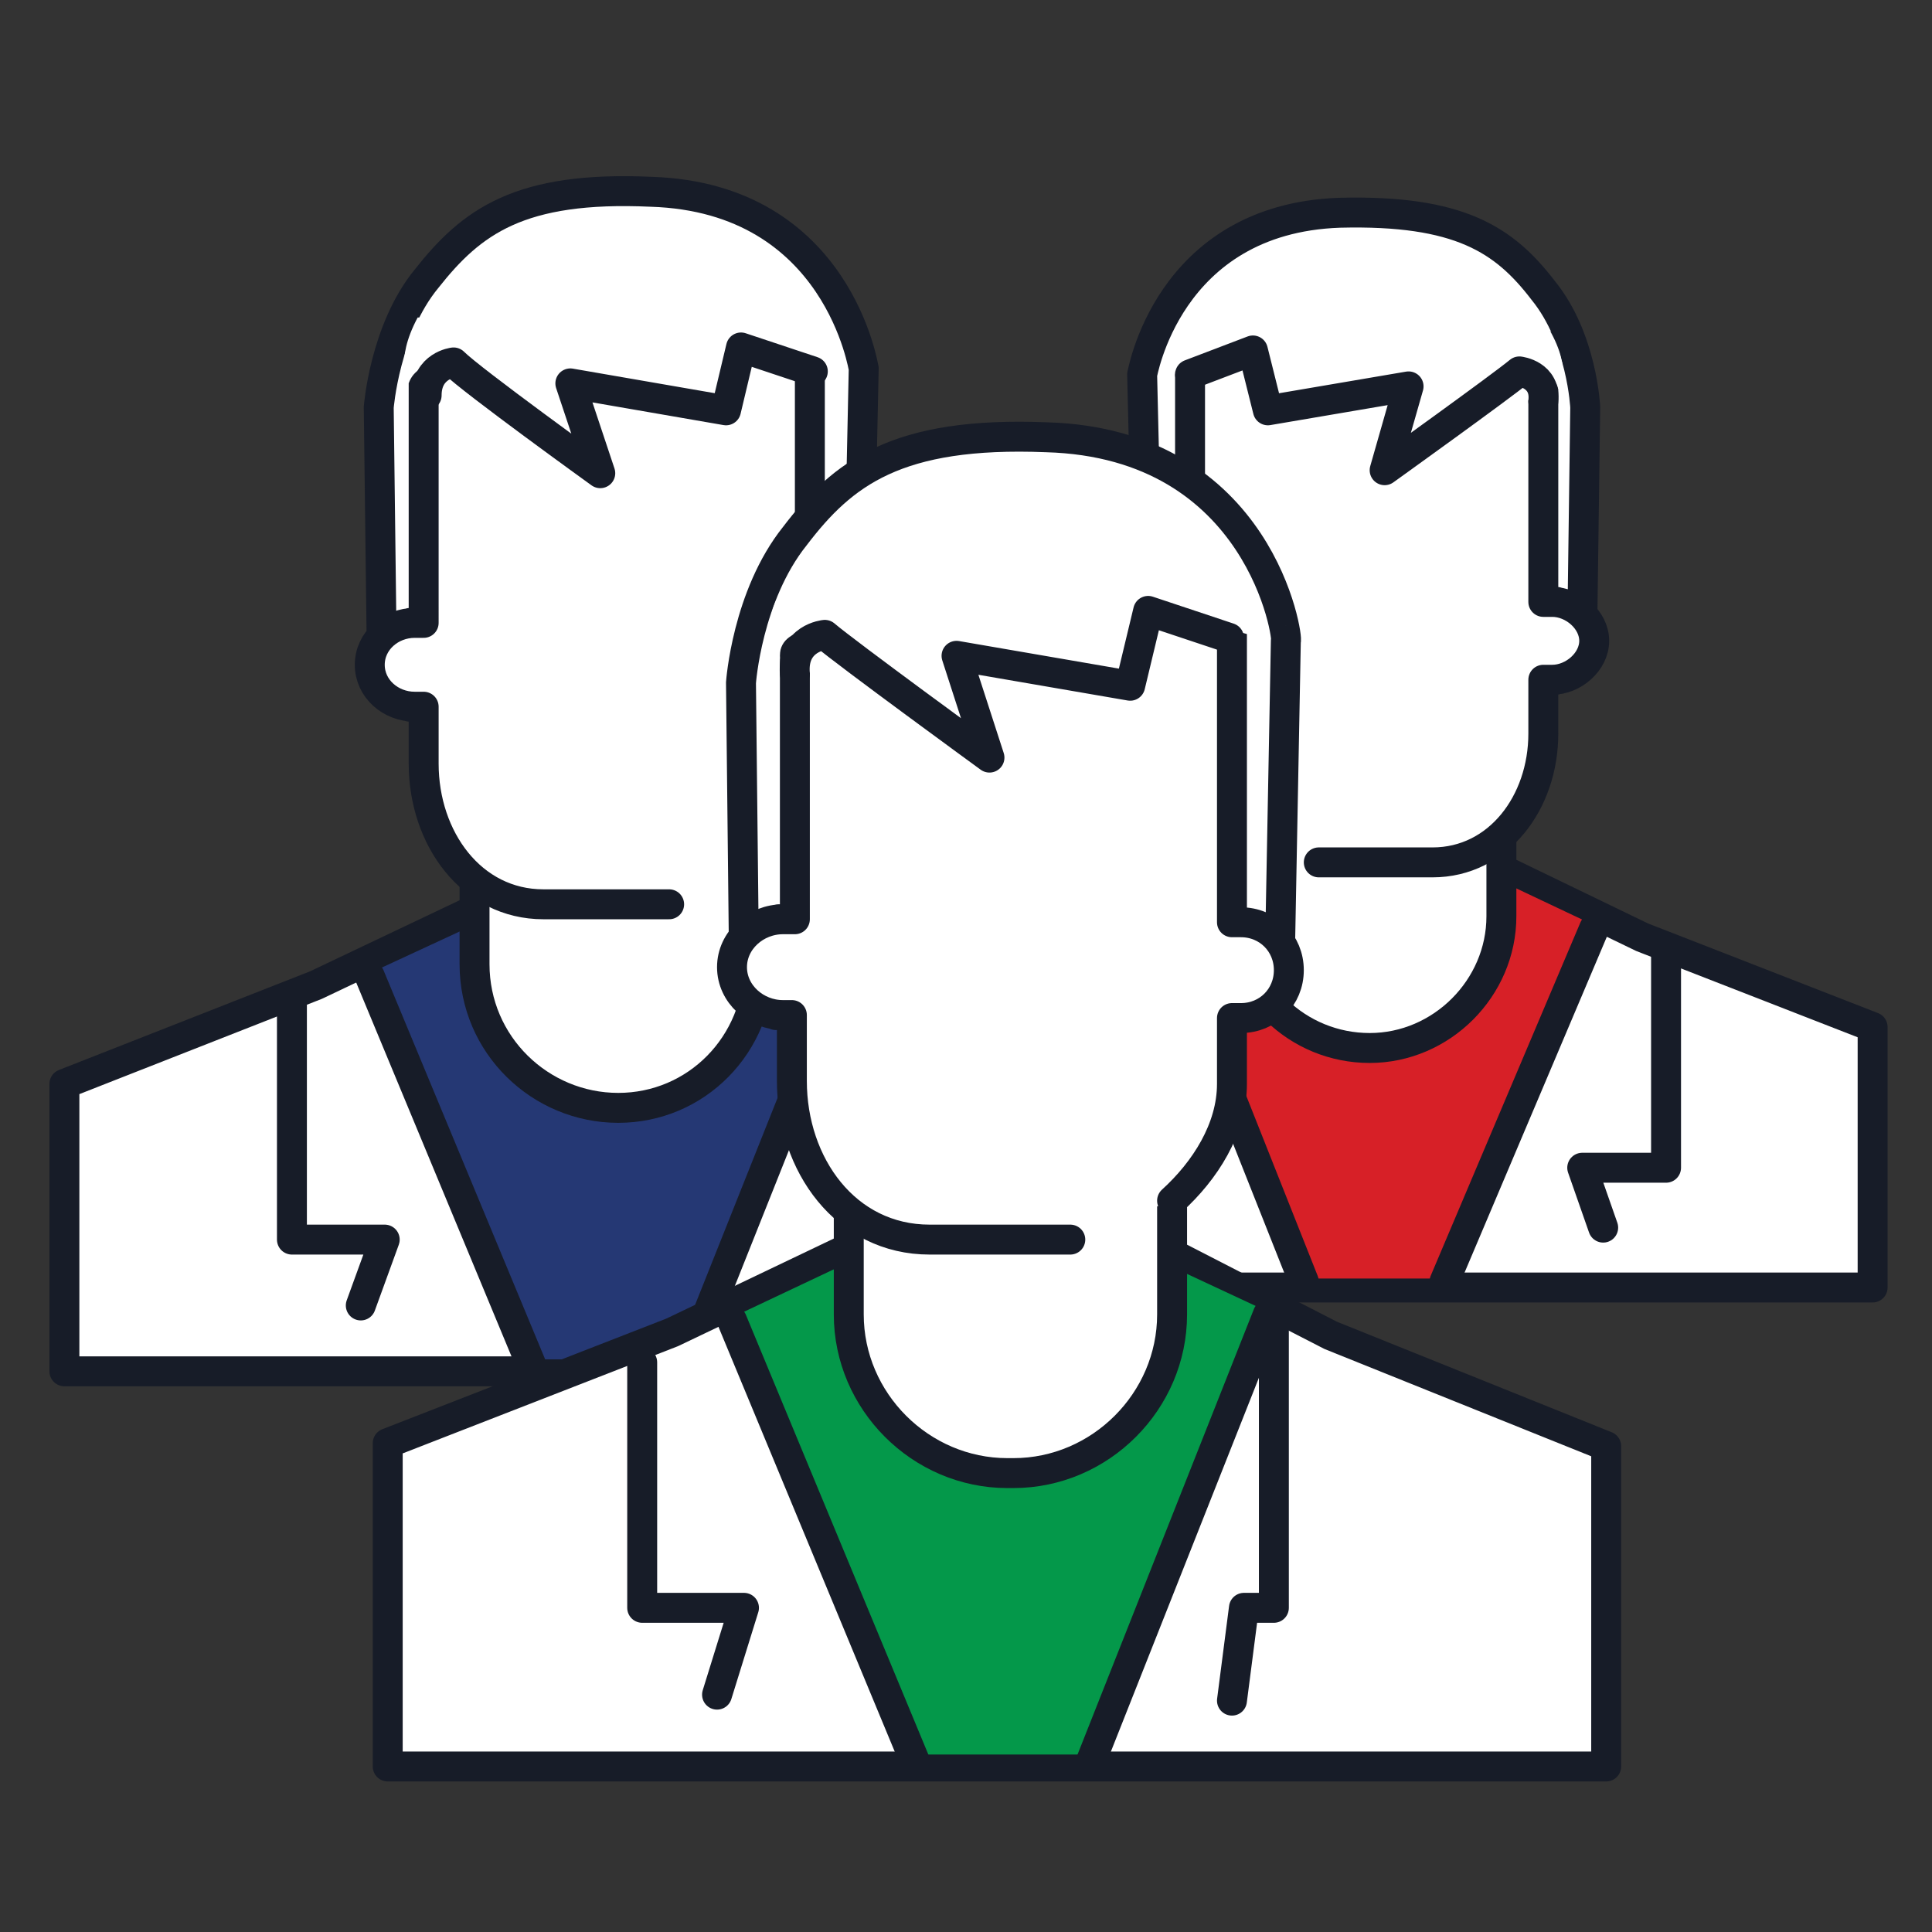 <?xml version="1.0" encoding="utf-8"?>
<!-- Generator: Adobe Illustrator 17.0.0, SVG Export Plug-In . SVG Version: 6.00 Build 0)  -->
<!DOCTYPE svg PUBLIC "-//W3C//DTD SVG 1.1//EN" "http://www.w3.org/Graphics/SVG/1.1/DTD/svg11.dtd">
<svg version="1.1" id="Layer_1" xmlns="http://www.w3.org/2000/svg" xmlns:xlink="http://www.w3.org/1999/xlink" x="0px" y="0px"
	 width="150px" height="150px" viewBox="0 0 150 150" enable-background="new 0 0 150 150" xml:space="preserve">
<rect x="0" y="0" width="150" height="150" fill="#333333" stroke="none"/>
<g>
	<g>
		
			<polygon id="XMLID_1460_" fill="#FFFFFF" stroke="#171C28" stroke-width="2.324" stroke-linecap="round" stroke-linejoin="round" stroke-miterlimit="10" points="
			5,84.155 24.524,76.485 48,65.328 70.081,76.717 88.909,84.387 88.909,106.469 5,106.469 		"/>
		<path id="XMLID_1459_" fill="#253874" d="M28.708,75.555l12.319,29.984c0,0,9.297,0,12.087,0l13.249-30.216l-18.595-8.6
			L28.708,75.555z"/>
		
			<path id="XMLID_1458_" fill="#FFFFFF" stroke="#171C28" stroke-width="2.324" stroke-linecap="round" stroke-linejoin="round" stroke-miterlimit="10" d="
			M50.557,14.89c-10.227-0.465-13.946,2.324-17.433,6.741c-3.254,3.951-3.719,9.995-3.719,9.995l0.232,18.827h36.957l0.465-21.849
			C67.06,28.836,65.2,15.354,50.557,14.89z"/>
		
			<path id="XMLID_1457_" fill="#FFFFFF" stroke="#171C28" stroke-width="2.324" stroke-linecap="round" stroke-linejoin="round" stroke-miterlimit="10" d="
			M48,86.014L48,86.014c-6.043,0-11.157-4.881-11.157-11.157v-8.832h22.081v8.832C58.925,81.133,54.043,86.014,48,86.014z"/>
		
			<path id="XMLID_1456_" fill="#FFFFFF" stroke="#171C28" stroke-width="2.324" stroke-linecap="round" stroke-linejoin="round" stroke-miterlimit="10" d="
			M51.952,70.209h-9.762c-5.578,0-9.297-5.114-9.297-10.924v-4.416c-2.092,0-0.465,0-0.697,0c-1.859,0-3.487-1.395-3.487-3.254
			c0-1.859,1.627-3.254,3.487-3.254c0,0-1.162,0,0.697,0V26.511h29.984V48.36c0,0,0.465,0,0.697,0c1.859,0,3.254,1.395,3.254,3.254
			c0,1.859-1.395,3.254-3.254,3.254c-0.232,0-0.697,0-0.697,0v4.649c0,3.022-1.859,6.043-4.184,8.135"/>
		<path id="XMLID_1455_" fill="#FFFFFF" d="M64.271,24.884v3.487l-6.741-1.859l-1.162,5.346l-12.087-2.092l2.324,6.973
			c0,0-9.297-7.205-10.924-8.6c0,0-3.254-0.465-3.951,1.627c0,0-1.162-1.627,0.697-5.114"/>
		
			<path id="XMLID_1454_" fill="#FFFFFF" stroke="#171C28" stroke-width="2.324" stroke-linecap="round" stroke-linejoin="round" stroke-miterlimit="10" d="
			M63.108,28.836l-5.578-1.859l-1.162,4.881l-12.087-2.092l2.324,6.973c0,0-9.995-7.205-11.389-8.6c0,0-2.092,0.232-2.092,2.557"/>
		
			<polyline id="XMLID_1453_" fill="#FFFFFF" stroke="#171C28" stroke-width="2.324" stroke-linecap="round" stroke-linejoin="round" stroke-miterlimit="10" points="
			22.665,77.647 22.665,96.242 29.87,96.242 28.011,101.355 		"/>
		
			<line id="XMLID_1433_" fill="none" stroke="#171C28" stroke-width="2.324" stroke-linecap="round" stroke-linejoin="round" stroke-miterlimit="10" x1="28.708" y1="75.787" x2="41.26" y2="106.004"/>
		
			<line id="XMLID_1432_" fill="none" stroke="#171C28" stroke-width="2.324" stroke-linecap="round" stroke-linejoin="round" stroke-miterlimit="10" x1="65.665" y1="75.09" x2="53.346" y2="106.004"/>
	</g>
	<g>
		
			<polygon id="XMLID_244_" fill="#FFFFFF" stroke="#171C28" stroke-width="2.324" stroke-linecap="round" stroke-linejoin="round" stroke-miterlimit="10" points="
			145.39,79.739 127.493,72.766 106.341,62.539 86.119,72.998 68.919,79.971 68.919,99.961 145.39,99.961 		"/>
		<path id="XMLID_243_" fill="#D72027" d="M123.774,71.836l-11.157,27.427c0,0-8.6,0-10.924,0l-12.087-27.66l16.968-7.903
			L123.774,71.836z"/>
		
			<path id="XMLID_242_" fill="#FFFFFF" stroke="#171C28" stroke-width="2.324" stroke-linecap="round" stroke-linejoin="round" stroke-miterlimit="10" d="
			M104.017,16.517c9.297-0.232,12.784,2.092,15.806,6.043c3.022,3.719,3.254,9.065,3.254,9.065l-0.232,17.2H89.141l-0.465-19.757
			C88.676,29.3,90.536,16.981,104.017,16.517z"/>
		
			<path id="XMLID_241_" fill="#FFFFFF" stroke="#171C28" stroke-width="2.324" stroke-linecap="round" stroke-linejoin="round" stroke-miterlimit="10" d="
			M106.341,81.366L106.341,81.366c5.578,0,10.227-4.649,10.227-10.227v-7.903H96.114v8.135
			C96.114,76.95,100.763,81.366,106.341,81.366z"/>
		
			<path id="XMLID_240_" fill="#FFFFFF" stroke="#171C28" stroke-width="2.324" stroke-linecap="round" stroke-linejoin="round" stroke-miterlimit="10" d="
			M102.39,66.955h8.833c5.114,0,8.6-4.649,8.6-9.995v-4.184c1.859,0,0.465,0,0.697,0c1.627,0,3.254-1.395,3.254-3.022
			s-1.627-3.022-3.254-3.022c0,0,1.162,0-0.697,0V26.744H92.395v19.989c0,0-0.465,0-0.697,0c-1.627,0-3.022,1.395-3.022,3.022
			s1.395,3.022,3.022,3.022c0.232,0,0.697,0,0.697,0v4.184c0,2.789,1.859,5.578,3.719,7.438"/>
		<path id="XMLID_2_" fill="#FFFFFF" d="M93.79,23.025l-2.789,3.487l0.232,2.557l6.276-1.627l1.162,4.649l10.924-1.859l-2.092,6.276
			c0,0,8.6-6.741,9.995-7.903c0,0,3.022-0.465,3.487,1.627c0,0,1.162-1.395-0.697-4.649"/>
		
			<path id="XMLID_238_" fill="#FFFFFF" stroke="#171C28" stroke-width="2.324" stroke-linecap="round" stroke-linejoin="round" stroke-miterlimit="10" d="
			M92.395,29.068l4.881-1.859l1.162,4.649l10.924-1.859l-1.859,6.508c0,0,9.065-6.508,10.46-7.67c0,0,2.092,0.232,1.859,2.324"/>
		
			<polyline id="XMLID_237_" fill="#FFFFFF" stroke="#171C28" stroke-width="2.324" stroke-linecap="round" stroke-linejoin="round" stroke-miterlimit="10" points="
			129.352,73.695 129.352,90.663 122.844,90.663 124.471,95.312 		"/>
		
			<polyline id="XMLID_236_" fill="none" stroke="#4D5D69" stroke-width="2.324" stroke-linecap="round" stroke-linejoin="round" stroke-miterlimit="10" points="
			86.817,73.695 86.817,87.642 91.465,87.642 90.768,93.452 		"/>
		
			<line id="XMLID_234_" fill="none" stroke="#171C28" stroke-width="2.324" stroke-linecap="round" stroke-linejoin="round" stroke-miterlimit="10" x1="123.774" y1="72.068" x2="112.152" y2="99.496"/>
		
			<line id="XMLID_223_" fill="none" stroke="#171C28" stroke-width="2.324" stroke-linecap="round" stroke-linejoin="round" stroke-miterlimit="10" x1="90.071" y1="71.371" x2="101.228" y2="99.496"/>
	</g>
	<g>
		
			<polygon id="XMLID_221_" fill="#FFFFFF" stroke="#171C28" stroke-width="2.324" stroke-linecap="round" stroke-linejoin="round" stroke-miterlimit="10" points="
			30.103,112.047 52.184,103.447 78.449,90.896 103.32,103.679 124.704,112.28 124.704,137.15 30.103,137.15 		"/>
		<path id="XMLID_220_" fill="#04984A" d="M56.833,102.285l13.714,33.935c0,0,10.46,0,13.481,0l14.876-34.168L77.984,92.29
			L56.833,102.285z"/>
		
			<path id="XMLID_219_" fill="#FFFFFF" stroke="#171C28" stroke-width="2.324" stroke-linecap="round" stroke-linejoin="round" stroke-miterlimit="10" d="
			M81.238,33.949c-11.622-0.465-15.806,2.789-19.524,7.67c-3.719,4.649-4.184,11.389-4.184,11.389l0.232,21.384h41.606l0.465-24.638
			C100.065,49.755,97.974,34.414,81.238,33.949z"/>
		
			<path id="XMLID_218_" fill="#FFFFFF" stroke="#171C28" stroke-width="2.324" stroke-linecap="round" stroke-linejoin="round" stroke-miterlimit="10" d="
			M78.682,114.371h-0.465c-6.741,0-12.319-5.578-12.319-12.319v-9.995h25.103v9.995C91.001,108.793,85.422,114.371,78.682,114.371z"
			/>
		
			<path id="XMLID_217_" fill="#FFFFFF" stroke="#171C28" stroke-width="2.324" stroke-linecap="round" stroke-linejoin="round" stroke-miterlimit="10" d="
			M83.098,96.242H72.173c-6.508,0-10.692-5.811-10.692-12.319v-5.114c-2.324,0-0.697,0-0.697,0c-2.092,0-3.951-1.627-3.951-3.719
			c0-2.092,1.859-3.719,3.951-3.719c0.232,0-1.395,0,0.93,0V46.966h33.935v24.638c0,0,0.465,0,0.697,0
			c2.092,0,3.719,1.627,3.719,3.719s-1.627,3.719-3.719,3.719c-0.232,0-0.697,0-0.697,0v5.114c0,3.487-2.092,6.741-4.649,9.065"/>
		<path id="XMLID_216_" fill="#FFFFFF" d="M97.044,45.338v3.951l-7.67-2.092l-1.395,5.811l-13.481-2.324l2.557,7.903
			c0,0-10.692-8.135-12.319-9.762c0,0-4.416-0.465-4.184,2.324c0,0-2.092-2.789,0.697-6.043"/>
		
			<path id="XMLID_215_" fill="#FFFFFF" stroke="#171C28" stroke-width="2.324" stroke-linecap="round" stroke-linejoin="round" stroke-miterlimit="10" d="
			M95.417,49.522l-6.276-2.092l-1.395,5.811l-13.481-2.324l2.557,7.903c0,0-11.157-8.135-12.784-9.53c0,0-2.557,0.232-2.324,3.022"
			/>
		
			<polyline id="XMLID_214_" fill="#FFFFFF" stroke="#171C28" stroke-width="2.324" stroke-linecap="round" stroke-linejoin="round" stroke-miterlimit="10" points="
			49.86,105.771 49.86,124.831 57.762,124.831 55.671,131.572 		"/>
		
			<polyline id="XMLID_213_" fill="#FFFFFF" stroke="#171C28" stroke-width="2.324" stroke-linecap="round" stroke-linejoin="round" stroke-miterlimit="10" points="
			98.903,103.215 98.903,124.831 96.579,124.831 95.649,132.036 		"/>
		
			<line id="XMLID_212_" fill="none" stroke="#171C28" stroke-width="2.324" stroke-linecap="round" stroke-linejoin="round" stroke-miterlimit="10" x1="56.833" y1="102.517" x2="71.011" y2="136.685"/>
		
			<line id="XMLID_208_" fill="none" stroke="#171C28" stroke-width="2.324" stroke-linecap="round" stroke-linejoin="round" stroke-miterlimit="10" x1="98.438" y1="102.052" x2="84.725" y2="136.685"/>
	</g>
</g>
</svg>
